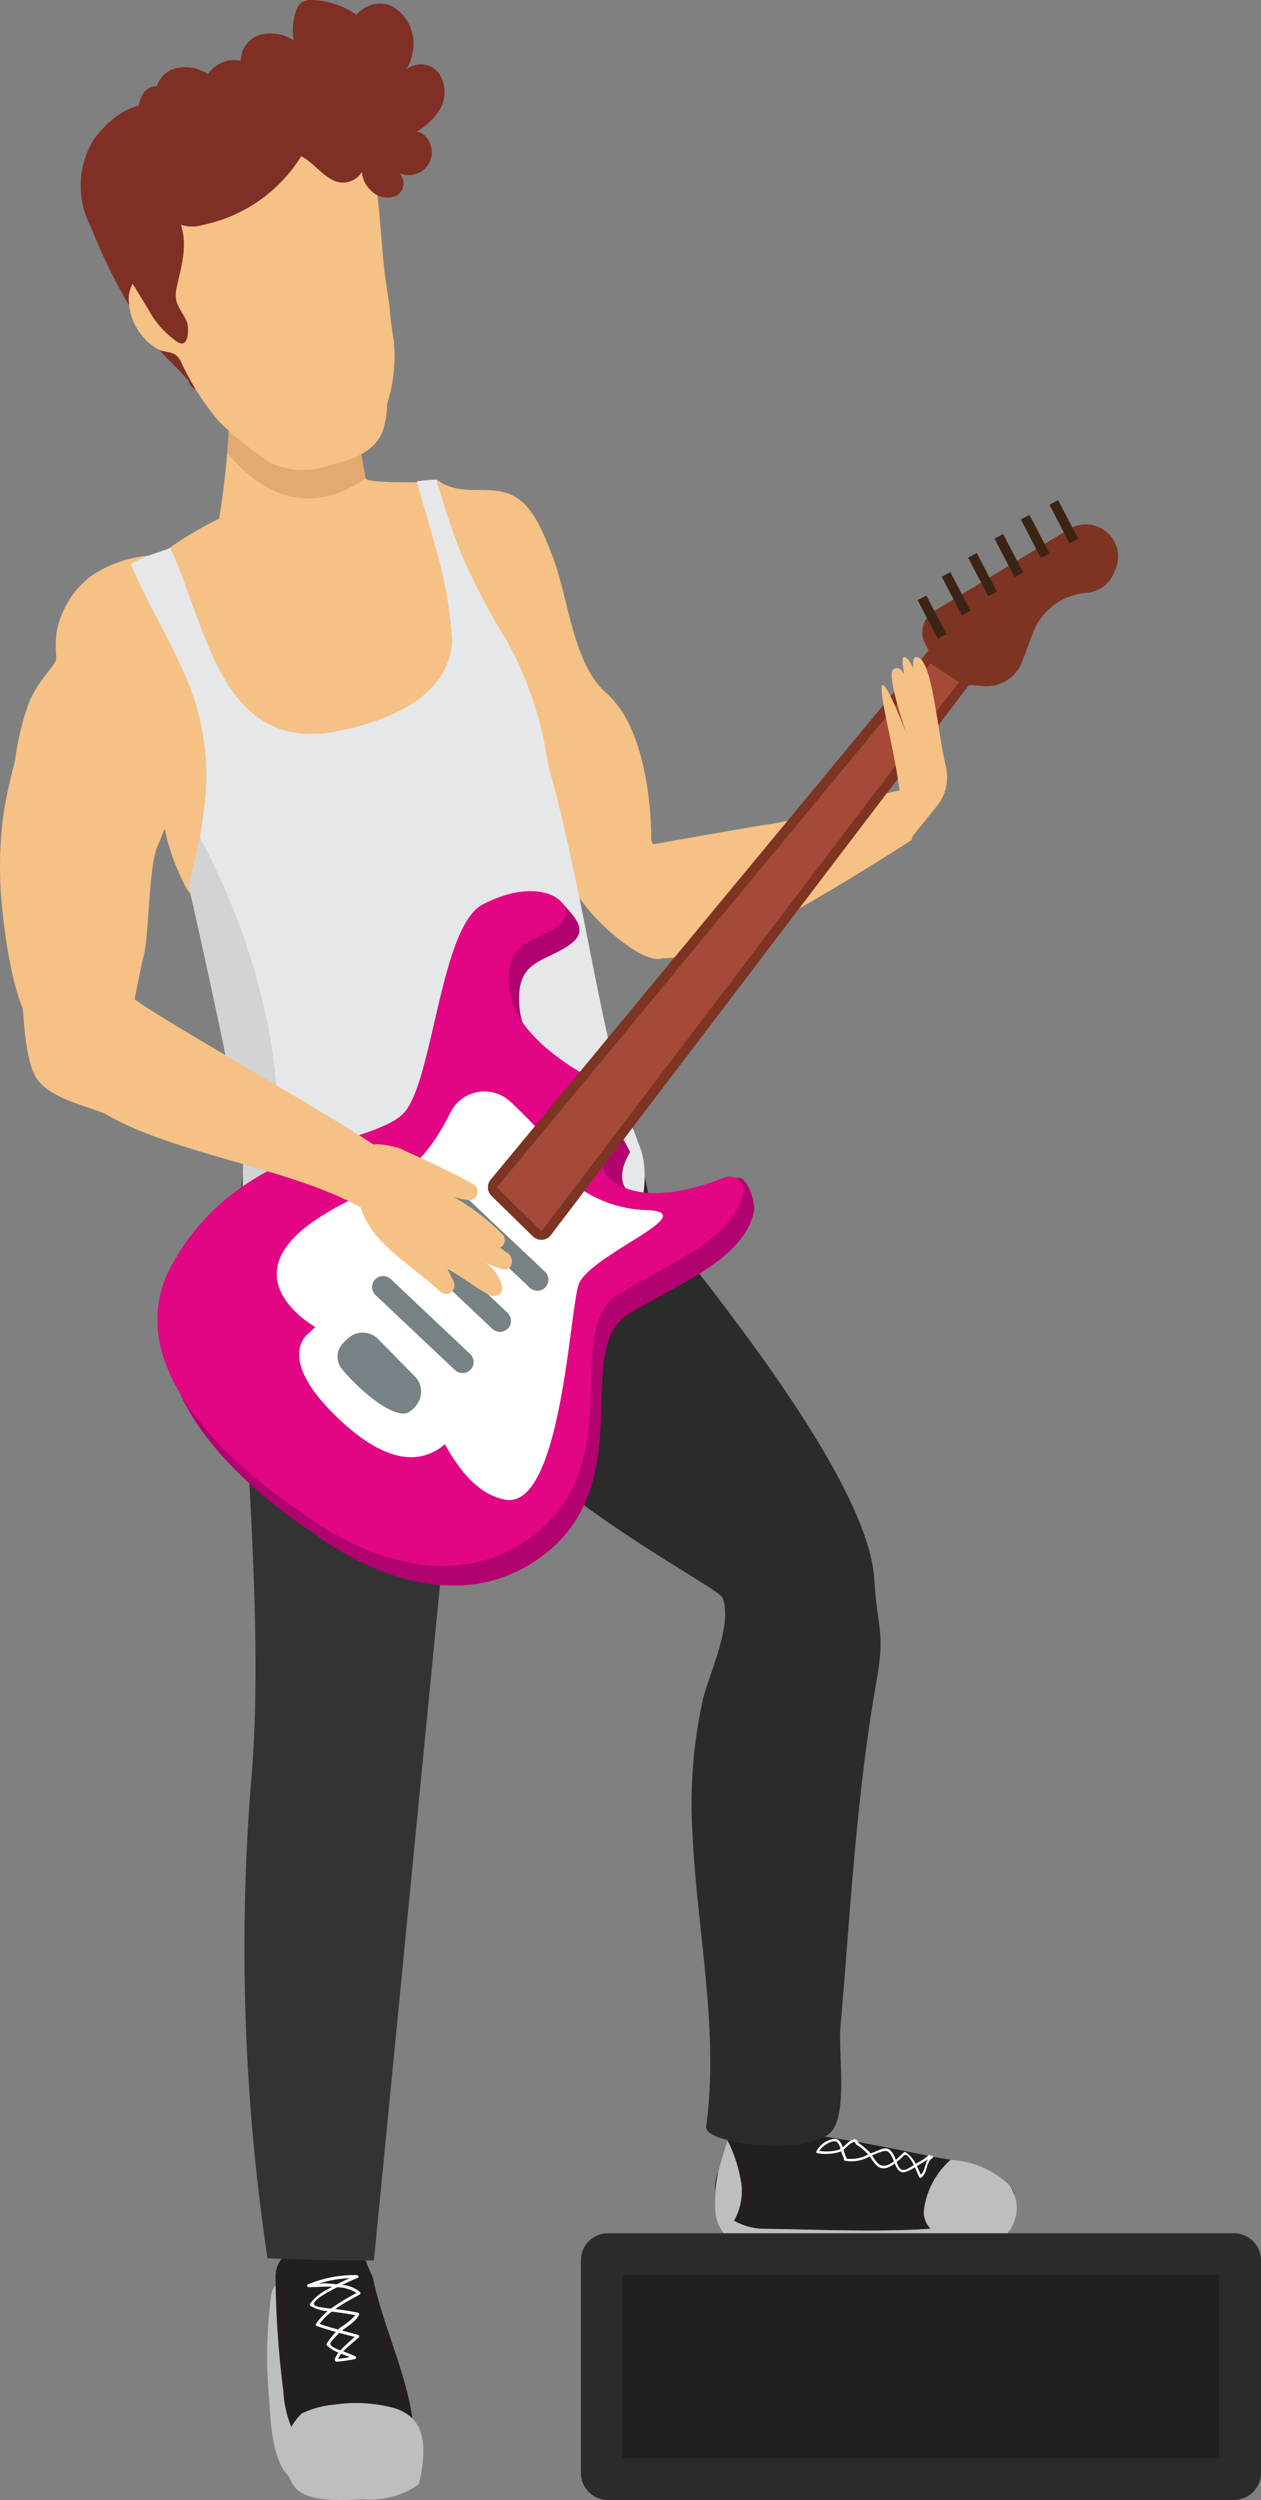 <svg xmlns="http://www.w3.org/2000/svg" viewBox="0 0 61.056 121.013">
  <rect x="0" y="0" width="61.056" height="121.013" fill="#808080" stroke="none"/>
  <defs>
    <style>
      .cls-1 {
        fill: #231f20;
      }

      .cls-2 {
        fill: #bcbec0;
      }

      .cls-3 {
        fill: #fff;
      }

      .cls-4 {
        fill: #2b2b2b;
      }

      .cls-5 {
        fill: #333;
      }

      .cls-6 {
        fill: #f5c185;
      }

      .cls-7 {
        fill: #e2a971;
      }

      .cls-8 {
        fill: #e6e7e8;
      }

      .cls-9 {
        fill: #d1d3d4;
      }

      .cls-10 {
        fill: #7f2f24;
      }

      .cls-11 {
        fill: #b2026f;
      }

      .cls-12 {
        fill: #e20584;
      }

      .cls-13 {
        fill: #778286;
      }

      .cls-14 {
        fill: #7d3423;
      }

      .cls-15 {
        fill: #a54a38;
      }

      .cls-16 {
        fill: #3c2415;
      }
    </style>
  </defs>
  <g id="Camada_2" data-name="Camada 2">
    <g id="Camada_1-2" data-name="Camada 1">
      <g>
        <g id="right_foot">
          <path class="cls-1" d="M35.537,107.502a3.12,3.12,0,0,0,1.53.385c2.714.039,5.528.167,7.991-.006a16.768,16.768,0,0,0,3.389-.539.962.962,0,0,0,.419-1.586,4.431,4.431,0,0,0-2.836-1.211c-.332-.055-.657-.105-.959-.167-1.56-.321-3.122-.641-4.696-.886a14.938,14.938,0,0,0-1.559-.185c-.134-.006-.269-.007-.404-.013-.052-.002-.203.001-.305-.001-.011-.05-.019-.097-.024-.112a8.431,8.431,0,0,1-.206-1.085,1.259,1.259,0,0,0-1.537-.873,1.291,1.291,0,0,0-.872,1.537c.008.062.018.124.027.187-.098.217-.186.443-.266.666-.218.608-.372,1.192-.452,1.505A1.939,1.939,0,0,0,35.537,107.502Z"/>
          <path class="cls-2" d="M34.778,105.118c.08-.313.234-.897.452-1.505a6.92,6.92,0,0,1,.677,2.174,2.925,2.925,0,0,1-.365,1.707,3.054,3.054,0,0,0,1.526.394c2.714.039,5.528.167,7.991-.006a1.152,1.152,0,0,1-.332-.845,3.871,3.871,0,0,1,1.304-2.491A4.431,4.431,0,0,1,48.867,105.757a1.029,1.029,0,0,1,.195.37,1.758,1.758,0,0,1,.15,1.002,2.037,2.037,0,0,1-.395.928.821.821,0,0,1-.194.251,1.095,1.095,0,0,1-.478.267,10.157,10.157,0,0,1-2.094.296,57.925,57.925,0,0,1-8.715-.2,5.829,5.829,0,0,1-2.265-.534,1.938,1.938,0,0,1-.437-1.349A6.411,6.411,0,0,1,34.778,105.118Z"/>
          <path class="cls-3" d="M39.581,104.225a2.224,2.224,0,0,0,1.148-.088l.008.028a1.963,1.963,0,0,0,.131.331.063.063,0,0,0,.032.09,1.732,1.732,0,0,0,1.209-.207,4.622,4.622,0,0,0,.284.391.514.514,0,0,0,.643.128,1.464,1.464,0,0,0,.287-.173c.118.278.249.521.589.386a2.576,2.576,0,0,0,.385-.204c.074.16.137.324.215.483a.06.06,0,0,0,.081.021c.341-.228.216-.749.557-.949a.059.059,0,0,0-.06-.103c-.011.007-.021.015-.031.022a.06.06,0,0,0-.1-.052,2.595,2.595,0,0,1-.561.376c-.018.01-.038.023-.06.037a1.418,1.418,0,0,0-.496-.568.061.061,0,0,0-.072.009c-.105.095-.243.237-.396.364-.007-.019-.015-.038-.022-.055a1.06,1.06,0,0,0-.281-.438c-.216-.154-.524.035-.734.112-.06.022-.122.047-.185.073-.022-.029-.044-.058-.069-.085a3.663,3.663,0,0,0-.522-.426c-.077-.257-.282-.194-.469-.045-.098.079-.187.176-.286.258-.075-.216-.179-.405-.382-.412a1.13,1.13,0,0,0-.901.623A.06.06,0,0,0,39.581,104.225Zm4.812.623c.046-.029.092-.057.137-.083a3.561,3.561,0,0,0,.399-.252c-.153.23-.132.564-.344.754C44.518,105.125,44.458,104.984,44.393,104.848Zm-.979-.193c.078-.062.154-.128.228-.195.025-.023.129-.143.163-.15.166-.034.366.338.442.49-.172.113-.399.259-.537.237C43.553,105.013,43.475,104.822,43.414,104.656Zm-1.192-.321.05-.019a2.174,2.174,0,0,1,.578-.199c.229-.01.348.291.431.504-.267.202-.565.325-.803.065A3.105,3.105,0,0,1,42.222,104.334Zm-1.218.159a1.93,1.93,0,0,1-.161-.436c.171-.151.464-.462.576-.337a.063.063,0,0,0,.023.067l.016.012a.051.051,0,0,0,.046.035,3.202,3.202,0,0,1,.533.453A1.714,1.714,0,0,1,41.005,104.493Zm-1.336-.381c.136-.231.655-.576.857-.429a.63.63,0,0,1,.169.334.613.613,0,0,1-.096.048A2.204,2.204,0,0,1,39.669,104.113Z"/>
        </g>
        <path id="right_foot-2" data-name="right_foot" class="cls-4" d="M20.733,54.354c.102-1.599,2.973-1.61,2.871,0-.031.484-.048.966-.055,1.447l.005-.023a9.312,9.312,0,0,0,.306-2.673,1.038,1.038,0,0,1,.265-.773A1.307,1.307,0,0,1,25.882,51.187q1.08.302,2.111.689a1.67,1.67,0,0,1,1.927-.588c.204,1.155,1.522,6.455,1.637,7.298.079.581,10.419,12.258,10.774,17.841.169,2.663.546,2.471.084,5.095-.615,3.489-.966,7.198-1.255,10.791-.157,1.949-.298,3.899-.469,5.848-.102,1.173.362,4.202-.458,5.043-1.148,1.178-6.154.574-6.042-.258.632-4.703-.435-9.409-.656-14.101a23.497,23.497,0,0,1,.492-6.552c.299-1.265,1.472-3.664.955-4.958-.221-.554-10.714-5.882-11.468-9.831C22.717,63.339,20.462,58.59,20.733,54.354Z"/>
        <g id="left_leg">
          <path class="cls-2" d="M13.139,111.044c.184-1.056,1.792-.608,1.609.444l-.004.02-.003.044c-.01.123-.022.245-.03.368-.023.335-.037.67-.048,1.006-.027.851-.026,1.705.007,2.556a14.94,14.94,0,0,0,.226,2.346c.033.163.069.325.116.484.021.07.043.14.068.209l.003.009.013.031a.264.264,0,0,0,.016.032c.753.197.966,1.423.054,1.599-1.97.38-2.053-2.801-2.131-4.029A22.287,22.287,0,0,1,13.139,111.044Z"/>
          <path class="cls-1" d="M16.389,109.155a.82.82,0,0,1,1.363.387c.095.242.197.481.304.717.58,2.792,2.106,5.484,1.996,8.344a3.205,3.205,0,0,1-.271.35,3.282,3.282,0,0,1-4.031.65,5.119,5.119,0,0,1-2.028-3.855,45.709,45.709,0,0,1-.38-5.524C13.33,108.699,15.313,108.448,16.389,109.155Z"/>
          <path class="cls-3" d="M15.866,111.871a2.951,2.951,0,0,0-.568.619.071.071,0,0,0,.042.103c.303.106.61.197.919.282a5.305,5.305,0,0,0-.443.57.071.071,0,0,0,.011.085,1.71,1.71,0,0,0,.562.35,1.413,1.413,0,0,0-.179.304.053.053,0,0,0,.012.064.068.068,0,0,0,.067.071,6.407,6.407,0,0,0,.884-.126c.063-.007.106-.096.037-.131a5.969,5.969,0,0,0-.594-.242c.229-.251.526-.461.756-.683a.071.071,0,0,0-.031-.118c-.26-.071-.52-.139-.78-.208.299-.234.661-.429.817-.758a.071.071,0,0,0-.042-.104c-.343-.074-.695-.128-1.042-.171-.023-.003-.046-.005-.069-.008.378-.267.799-.482,1.196-.707a.071.071,0,0,0,.015-.111,1.475,1.475,0,0,0-.877-.35c.356-.17.668-.303.762-.342.068-.028.029-.13-.034-.132a5.85,5.85,0,0,0-2.382.451c-.067.028-.03.131.034.132.388.004.759-.045,1.146-.02-.088.048-.175.095-.261.145a2.242,2.242,0,0,0-.812.685.072.072,0,0,0,.025.096A1.866,1.866,0,0,0,15.866,111.871Zm1.072-1.597q-.317.141-.625.299-.247-.028-.496-.044a2.585,2.585,0,0,0-.394.012A5.672,5.672,0,0,1,16.938,110.274Zm-.419,3.66c.137.053.276.102.412.158a3.498,3.498,0,0,1-.562.086A1.317,1.317,0,0,1,16.52,113.934Zm-.09-1.011c.25.067.5.133.751.2a8.23,8.23,0,0,0-.7.646l-.016-.006c-.123-.05-.451-.165-.468-.301-.013-.102.241-.33.313-.414A1.338,1.338,0,0,1,16.429,112.923Zm-.058-.161c-.302-.082-.602-.171-.899-.273a2.964,2.964,0,0,1,.586-.594c.383.046.77.097,1.148.173a3.129,3.129,0,0,1-.711.582C16.452,112.685,16.411,112.723,16.371,112.761Zm-.038-2.048a1.794,1.794,0,0,1,.93.278,10.759,10.759,0,0,0-1.241.757c-.086-.01-.171-.02-.256-.033-.107-.016-.495-.05-.552-.154C15.111,111.376,15.734,111.011,16.333,110.713Z"/>
          <path class="cls-5" d="M12.952,109.311c1.991.089,3.158.104,5.153.105l4.032-41.206c3.77.007,1.593-3.724,1.713-5.567.116-1.799-.181-3.568-.202-5.361a1.06,1.06,0,0,0-.009-.131,17.638,17.638,0,0,0,.169-2.44c.006-1.529-2.578-1.602-2.846-.233a22.059,22.059,0,0,0-7.023-3.291,1.508,1.508,0,0,0-.865-.006,16.577,16.577,0,0,1-.458,2.681c-.253,1.017-.569,2.018-.87,3.023q-.085.77-.192,1.548c.001.492.003,1.023.003,1.591.003,7.278,1.356,18.392.569,26.608A101.534,101.534,0,0,0,12.952,109.311Z"/>
          <path class="cls-2" d="M14.617,116.82a4.632,4.632,0,0,1,1.597-.427,7.094,7.094,0,0,1,2.858.166c1.732.51,1.53,2.221,1.219,3.682a4.01,4.01,0,0,1-2.652.736c-.942.027-2.553.192-3.305-.508a2.687,2.687,0,0,1-.277-2.894A2.651,2.651,0,0,1,14.617,116.82Z"/>
        </g>
        <path class="cls-6" d="M16.713,56.944s1.485,3.555,2.213,3.904a12.703,12.703,0,0,0,3.403.224.412.412,0,0,0,.344-.625,11.214,11.214,0,0,1-1.367-2.719c.069-.454.906.509,1.623.44s.573-.44.573-.44-2.058-.73-2.058-1.074a2.093,2.093,0,0,0-2.408-1.456A3.15,3.15,0,0,0,16.713,56.944Z"/>
        <g id="box">
          <path class="cls-4" d="M29.437,108.102H59.745a1.31,1.31,0,0,1,1.31,1.31v10.29a1.31,1.31,0,0,1-1.31,1.31H29.437a1.31,1.31,0,0,1-1.31-1.31V109.412A1.31,1.31,0,0,1,29.437,108.102Z"/>
          <rect class="cls-1" x="40.156" y="100.112" width="8.871" height="28.89" transform="translate(159.148 69.966) rotate(90)"/>
        </g>
        <g id="upper_body">
          <g id="left_arm">
            <path class="cls-6" d="M2.716,31.705l-.004-.013s.003.056.005.115l.001-.028Z"/>
            <path class="cls-6" d="M12.578,41.079a6.066,6.066,0,0,1-.307-.631c-.02-.047-.133-.372-.167-.46-.034-.127-.114-.413-.126-.459-.066-.252-.127-.506-.19-.759a21.836,21.836,0,0,0-.901-2.858c-.043-.107-.083-.216-.122-.325-.056-.213-.116-.425-.167-.639-.108-.453-.2-.91-.3-1.365a11.921,11.921,0,0,0-.978-3.022,2.239,2.239,0,0,0-.319-.456A1.882,1.882,0,0,0,9.39,28.551a2.054,2.054,0,0,0-2.336-1.644,6.088,6.088,0,0,0-2.575.928,4.408,4.408,0,0,0-1.743,2.809A5.385,5.385,0,0,0,2.716,31.705a.339.339,0,0,1,.002.074c.001.034.002.068.003.102.003.145-.001.03-.004-.073-.005.084-.017.183-.017.185-.05.077-.134.218-.163.257-.099.134-.203.263-.305.393a6.452,6.452,0,0,0-.793,1.271,12.594,12.594,0,0,0-.701,2.834c-.005.025-.043.19-.06.267l-.037.138c-.08.31-.15.624-.221.937-.111.494-.206.993-.275,1.495a19.424,19.424,0,0,0,.001,4.745c.163,1.497.596,4.519,1.634,5.689a2.052,2.052,0,0,0,2.406.524c.878-.494,1.769-.028,2.057-1.015.281-.964.449-2.213.712-3.238.278-1.088.228-4.334.684-5.355.121-.272.231-.548.33-.827a11.128,11.128,0,0,0,.955,2.697,2.02,2.02,0,1,0,3.654-1.725Z"/>
          </g>
          <path id="right_forearm" class="cls-6" d="M31.532,40.647s.095-5.118-2.175-7.1C27.709,32.108,27.508,28.811,26.724,26.85c-.393-.983-.88-2.364-1.909-2.869-1.168-.573-2.491.126-3.67-.767l2.773,8.589,2.378,6.763a9.605,9.605,0,0,0,4.15,7.246C34.545,48.648,31.532,40.647,31.532,40.647Z"/>
          <g>
            <g id="Body">
              <g>
                <g>
                  <path class="cls-6" d="M9.207,30.918c.078.202.124.239.121.204a1.52,1.52,0,0,1-.11-.188Z"/>
                  <path class="cls-6" d="M22.417,25.491a2.777,2.777,0,0,0-1.431-2.106c-.241-.093-3.234.055-3.288-.242-.133-.737-.289-1.579-.441-2.31a5.744,5.744,0,0,0-.52-1.804,1.547,1.547,0,0,0-1.613.569,1.471,1.471,0,0,0-.317.137,1.269,1.269,0,0,0-.47.476l-.024.005a1.508,1.508,0,0,0-.495-.03,1.41,1.41,0,0,0-1.19-.159,1.528,1.528,0,0,0-1.248.19c.074-.052-.075-.337-.242-.441q-.045,1.066-.136,2.133c-.09,1.068-.218,2.135-.389,3.193a18.001,18.001,0,0,0-3.495,2.245c-1.166.846,1.24,2.41,1.986,3.424.035.048.069.097.103.146l-.016-.043c.007.02.018.04.028.059.018.026.036.053.055.078a.26.26,0,0,1,.054.11c.043.064.088.128.123.188.203.351.396.707.592,1.062a19.225,19.225,0,0,0,1.492,2.383,5.566,5.566,0,0,0,5.25,2.338,5.785,5.785,0,0,0,5.08-4.391,16.701,16.701,0,0,0-.048-4.427l-.009-.14c0-.205.011-.41.022-.615.005-.097.013-.194.02-.292A2.038,2.038,0,0,0,22.417,25.491Z"/>
                </g>
                <path class="cls-7" d="M11.002,21.909c2.848,3.467,5.621,2.027,6.696,1.233-.133-.737-.289-1.579-.441-2.31-.263-.129-1.259-.611-2.45-1.099a1.269,1.269,0,0,0-.47.476l-.024.005a1.508,1.508,0,0,0-.495-.03,1.41,1.41,0,0,0-1.19-.159,1.528,1.528,0,0,0-1.248.19c.074-.052-.075-.337-.242-.441Q11.094,20.842,11.002,21.909Z"/>
                <path class="cls-8" d="M11.724,60.064c.044.027,1.509,2.648,1.917,2.699.018.014.035.028.053.04a18.731,18.731,0,0,0,4.901,2.55,10.226,10.226,0,0,0,5.75.076,9.652,9.652,0,0,0,4.842-3.089c1.294-1.57,2.582-4.871,1.777-6.874-1.913-4.907-2.449-11.306-4.434-18.498a17.249,17.249,0,0,0-2.034-6.029A34.668,34.668,0,0,1,22.44,27.073a32.44,32.44,0,0,1-1.295-3.859,9.623,9.623,0,0,0-.967.086c.279.992.577,1.976.843,2.971a20.886,20.886,0,0,1,.875,4.747c-.153,2.636-2.905,3.823-5.442,4.354-5.742,1.202-6.404-4.936-8.206-8.843-.496.171-.897.308-.977.339-.315.125-.629.264-.94.414.727,1.793,1.778,3.441,2.544,5.218a11.913,11.913,0,0,1,1.085,5.862c-.062.706-.154,1.437-.285,2.172a18.78,18.78,0,0,1-.553,2.284c.037.162.074.326.112.491.019.084.038.167.057.251.004.016.008.032.011.047.025.109.05.219.075.329.012.055.024.11.037.165q.055.24.109.484c.068.304.136.611.205.919q.028.131.057.261.075.336.149.676c.017.074.032.149.05.224.081.372.162.745.242,1.115.032.148.064.295.095.442.051.24.103.479.154.716q.073.344.145.679c.008.042.017.083.026.123.017.085.035.169.053.251l.016.077c.012.055.022.11.034.163.023.108.045.215.068.321l.014.07c.018.083.43,2.507.447,2.59.017.08.033.16.05.239.083.398.162.782.237,1.147.015.072.03.144.044.216.007.035.015.071.021.106.008.036.015.071.021.106l.008.035c.011.057.022.114.035.171.013.068.026.134.04.201.018.09.035.177.053.264.058.295.113.57.161.82.011.055.021.108.03.159.064.336.115.623.155.85.01.061.019.118.028.17.015.1.027.184.036.251l.006.05.005.047c.001.017.002.031.002.044a.152.152,0,0,1-.001.029C12.138,58.513,11.436,59.896,11.724,60.064Z"/>
              </g>
              <path class="cls-9" d="M11.958,60.025c.044.027.088.051.134.073A19.057,19.057,0,0,0,13.259,56.825c.845-5.962-1.443-12.313-3.585-16.29a18.78,18.78,0,0,1-.553,2.284c.037.162.074.326.112.491.019.084.038.167.057.251.004.016.008.032.011.047.025.109.05.219.075.329.012.055.024.11.037.165q.055.24.109.484c.068.304.136.611.205.919q.028.131.057.261.075.336.149.676c.017.074.033.15.05.224.081.372.162.745.242,1.115.032.148.064.295.095.442.051.24.103.479.154.716.049.229.096.455.145.679.008.042.017.083.026.123.017.085.035.169.053.251l.016.077c.012.055.022.11.034.163.023.108.046.215.068.321l.014.07c.018.081.035.163.051.244l.001.002c.017.08.034.159.05.239.083.398.162.782.237,1.146.015.072.03.144.044.216.007.035.015.071.021.106.008.036.015.071.021.106l.008.035c.012.058.023.115.035.171.013.068.026.134.04.201.018.09.035.177.053.264.058.295.113.57.161.82.01.054.021.108.03.159.064.336.115.623.155.85.01.061.019.118.028.169.015.1.027.185.036.251l.006.05.005.047c.001.017.002.031.002.044a.152.152,0,0,1-.001.029C11.743,56.169,11.67,59.857,11.958,60.025Z"/>
            </g>
            <g id="Head">
              <g>
                <g>
                  <path class="cls-10" d="M4.519,6.785c.898-1.236,2.328-2.27,3.838-1.406.721.412.055,1.514-.664,1.102a1.365,1.365,0,0,0-1.702.482.6.6,0,0,1,.567.634,24.996,24.996,0,0,0-.223,2.84.529.529,0,0,1-.568.599c.264.587.574,1.153.835,1.676a14.151,14.151,0,0,0,2.177,3.49c.324.341.662.669.984,1.012.212.225.572.533.613.863.099.781-1.05,1.105-1.231.398.003.004.002-.005-.007-.023-.005-.021-.009-.042-.011-.065a.617.617,0,0,0,.011.064.204.204,0,0,0-.027-.042c-.072-.087-.15-.168-.227-.251-.208-.223-.424-.44-.638-.658A9.531,9.531,0,0,1,7.223,16.325,27.337,27.337,0,0,1,4.399,10.979,4.281,4.281,0,0,1,4.519,6.785Z"/>
                  <path class="cls-10" d="M9.146,18.475l-.005-.015Z"/>
                </g>
                <polygon class="cls-10" points="9.141 18.459 9.139 18.45 9.139 18.451 9.141 18.459"/>
              </g>
              <path class="cls-6" d="M8.73,17.44c-.329-.534-.72-.312-1.125-.558A2.845,2.845,0,0,1,6.236,14.328a1.603,1.603,0,0,1,1.448-1.426c.042-.002.083-.002.124-.001a5.404,5.404,0,0,0-.487-1.009c-.102-.405-.196-.808-.286-1.209.042-.196.085-.393.145-.585.325-1.043,1.655-1.746,2.651-2.055,2.491-.775,5.489-.096,7.549-2.014.069.112.134.228.193.347.808,2.087.789,4.539,1.041,6.712.066.572.157,1.14.242,1.704a15.742,15.742,0,0,0,.202,1.632l.002.007a7.456,7.456,0,0,1-.316,3.107,4.332,4.332,0,0,1-.188,1.246c-.361,1.107-1.509,1.464-2.526,1.714a3.759,3.759,0,0,1-2.932-.092A16.39,16.39,0,0,1,10.605,20.408,12.722,12.722,0,0,1,8.73,17.44Z"/>
              <path class="cls-10" d="M6.408,10.458a1.128,1.128,0,0,1,.522-.785,1.055,1.055,0,0,1,1.402.393c.938,1.292.508,2.544.219,3.861-.174.792.229,1.03.499,1.657.092.214.138,1.443-.542.912a4.615,4.615,0,0,1-1.134-1.193C6.76,14.248,4.517,10.676,4.517,10.676Z"/>
              <path class="cls-10" d="M5.483,6.85a.669.669,0,0,1,.78-.536.773.773,0,0,1,.383-.35,2.746,2.746,0,0,1,.184-1.241.813.813,0,0,1,.77-.553,1.263,1.263,0,0,1,1.017-.884,1.99,1.99,0,0,1,1.449.299,1.525,1.525,0,0,1,.132-.163,1.545,1.545,0,0,1,1.464-.481,1.309,1.309,0,0,1,.979-1.27,2.086,2.086,0,0,1,1.577.278,2.921,2.921,0,0,1,.104-1.38.864.864,0,0,1,.284-.45.899.899,0,0,1,.561-.116,3.913,3.913,0,0,1,2.094.716A1.473,1.473,0,0,1,18.942.28,2.08,2.08,0,0,1,19.99,2.461a2.122,2.122,0,0,1-.331.909,1.133,1.133,0,0,1,1.553.123,1.64,1.64,0,0,1,.045,1.864,3.043,3.043,0,0,1-1.093,1.012.666.666,0,0,1,.33.133A1.112,1.112,0,0,1,19.314,8.369a.692.692,0,0,1-.104,1.099,1.123,1.123,0,0,1-1.295-.294,1.338,1.338,0,0,1-.391-.857,1.066,1.066,0,0,1-1.399.405c-.579-.284-.968-.866-1.542-1.16a7.34,7.34,0,0,1-4.748,3.321,1.742,1.742,0,0,1-1.709-.373.866.866,0,0,1-.147.013c-.012,0-.023-.002-.035-.002a.772.772,0,0,1-1.121.352.739.739,0,0,1-.934-.099C4.896,9.821,5.196,8.042,5.483,6.85Z"/>
            </g>
          </g>
          <path id="right_arm" class="cls-6" d="M30.498,41.075c.038-.011,6.011-1.085,6.789-1.184,1.319-.167,6.089-1.722,6.381-1.626.478,1.131.776,1.32.473,2.389-.586.409-8.379,5.359-10.214,5.547a19.717,19.717,0,0,1-2.233.207c-.214-.198-1.042-.387-1.248-.596C30.751,45.667,30.51,41.518,30.498,41.075Z"/>
          <g>
            <path class="cls-11" d="M29.84,54.481l.67,1.286s-1.221,1.85.645,2.218c1.866.367-3.201.927-3.201.927l-.803-3.597Z"/>
            <path class="cls-11" d="M15.176,74.201S5.498,68.246,8.804,62.198c3.306-6.048,9.94-5.754,11.309-7.45S21.842,45.788,23.866,44.731a31.684,31.684,0,0,1,3.222-1.158c.866.941,1.536,1.557.254,2.316-1.254.743-2.426.728-2.175,3.009s3.575,4.032,3.575,4.032L27.526,57.88a14.085,14.085,0,0,0,8.118-.846c.522-.206.983,1.179.838,1.721-.603,2.255-3.581,3.357-6.024,4.833-2.854,1.725.661,8.297-4.365,11.85S15.176,74.201,15.176,74.201Z"/>
            <path class="cls-12" d="M14.681,73.253s-9.678-5.956-6.372-12.004,9.94-5.754,11.309-7.45,1.729-8.959,3.754-10.017c3.141-1.641,4.996.257,3.476,1.158-1.254.743-2.426.728-2.175,3.009s3.575,4.032,3.575,4.032L29.285,56.8s1.225,1.998,5.777.202a.688.688,0,0,1,.925.805c-.603,2.255-3.581,3.357-6.024,4.833-2.854,1.725.661,8.298-4.365,11.85S14.681,73.253,14.681,73.253Z"/>
            <path class="cls-3" d="M15.242,64.217s-4.241-2.361.148-5.238c2.96-1.941,4.529-1.351,6.419-5.124a1.837,1.837,0,0,1,2.894-.534,22.575,22.575,0,0,1,1.808,1.873l1.298,2.131a6.029,6.029,0,0,0,3.428,1.249c3.012.076-2.795,2.191-3.233,3.641-.439,1.45-.874,10.897-3.557,10.375s-3.753-5.014-4.523-5.936S16.274,64.77,15.242,64.217Z"/>
            <path class="cls-3" d="M14.948,64.54s-1.734,1.143,1.493,4.179c5.28,4.968,6.749-1.827,6.749-1.827l-5.193-5.274Z"/>
            <path class="cls-13" d="M19.768,68.371c-.421.22-1.363-.269-2.399-1.243a9.035,9.035,0,0,1-.819-.866.938.938,0,0,1,.082-1.268l.206-.197a1.048,1.048,0,0,1,1.471.021L20.09,66.628a1.05,1.05,0,0,1,.072,1.39,1.314,1.314,0,0,1-.394.354Z"/>
            <path class="cls-13" d="M25.652,62.333l-3.845-3.629a.535.535,0,0,1-.022-.756h0a.534.534,0,0,1,.756-.022l3.845,3.629a.535.535,0,0,1,.022.756h0A.535.535,0,0,1,25.652,62.333Z"/>
            <path class="cls-13" d="M23.84,64.326l-3.845-3.629a.535.535,0,0,1-.022-.756h0a.535.535,0,0,1,.756-.022l3.845,3.629a.535.535,0,0,1,.022.756h0A.535.535,0,0,1,23.84,64.326Z"/>
            <path class="cls-13" d="M22.029,66.319l-3.845-3.629a.535.535,0,0,1-.022-.756h0a.535.535,0,0,1,.756-.022l3.845,3.629a.535.535,0,0,1,.022.756h0A.535.535,0,0,1,22.029,66.319Z"/>
            <path class="cls-14" d="M44.961,31.481l-.17-.326a1.194,1.194,0,0,1,.438-1.571l6.532-3.974a1.565,1.565,0,0,1,1.816.135h0a1.565,1.565,0,0,1,.419,1.855l-.088.192a1.565,1.565,0,0,1-1.304.907h0a3.011,3.011,0,0,0-2.592,1.944l-.514,1.369A1.862,1.862,0,0,1,47.605,33.213L46.557,33.128Z"/>
            <path class="cls-14" d="M23.8,57.893l1.998,1.953a.588.588,0,0,0,.878-.065L47.111,32.906l-2.15-1.425L23.759,57.099A.588.588,0,0,0,23.8,57.893Z"/>
            <polygon class="cls-15" points="24.059 57.481 45.055 32.113 46.426 33.022 26.221 59.596 24.059 57.481"/>
            <rect class="cls-16" x="44.891" y="28.821" width="0.475" height="2.104" transform="translate(-8.697 24.238) rotate(-27.527)"/>
            <rect class="cls-16" x="46.057" y="27.686" width="0.475" height="2.104" transform="translate(-8.041 24.644) rotate(-27.522)"/>
            <rect class="cls-16" x="47.333" y="26.762" width="0.475" height="2.104" transform="translate(-7.47 25.135) rotate(-27.528)"/>
            <rect class="cls-16" x="48.609" y="25.839" width="0.475" height="2.104" transform="translate(-6.898 25.616) rotate(-27.523)"/>
            <rect class="cls-16" x="49.885" y="24.915" width="0.475" height="2.104" transform="translate(-6.327 26.104) rotate(-27.527)"/>
            <rect class="cls-16" x="51.271" y="24.202" width="0.475" height="2.104" transform="translate(-5.84 26.663) rotate(-27.525)"/>
          </g>
          <path id="right_hand" class="cls-6" d="M44.049,40.649l1.302-1.619a2.2,2.2,0,0,0,.442-1.94c-.454-1.967-.658-5.295-1.435-5.285-.472.006.311,2.695.402,2.844,0,0-.402-2.844-.998-2.838-.309.003.617,3.308.617,3.308s-.371-3.333-1.14-2.698c-.326.27.652,3.099.652,3.099s-1.04-2.711-1.186-2.325c-.142.374.52,2.832.783,4.598C43.701,39.22,44.049,40.649,44.049,40.649Z"/>
          <g id="left_arm-2" data-name="left_arm">
            <path class="cls-6" d="M17.751,58.615c-3.373-2.049-9.326-2.705-12.713-4.729-1.028-.393-2.449-.711-3.166-1.546-.867-1.01-.721-4.795-.913-4.875,1.589-1.51,4.877,2.939,5.522.876,1.591,1.215,12.251,7.156,12.29,7.617C18.889,57.361,18.323,58.962,17.751,58.615Z"/>
            <path class="cls-6" d="M24.318,62.315a1.847,1.847,0,0,0-.789-1.175c.256.107.515.206.779.294.486.162.631-.529.283-.771q-.192-.133-.381-.269a.406.406,0,0,0,.103-.664,11.014,11.014,0,0,0-2.327-1.782,5.219,5.219,0,0,0,.646.142.416.416,0,0,0,.283-.771c-1.122-.643-2.311-1.147-3.48-1.696-.339-.159-1.528-.38-1.5-.099-.028.006.839.55.81.554a.417.417,0,0,0-.229.094.834.834,0,0,0-1.126.64c-.54,2.833,2.238,4.114,3.93,5.716.354.335.843-.118.635-.52-.1-.194-.196-.391-.292-.588.712.377,1.335.903,2.052,1.276C23.963,62.828,24.369,62.635,24.318,62.315Z"/>
          </g>
        </g>
      </g>
    </g>
  </g>
</svg>
